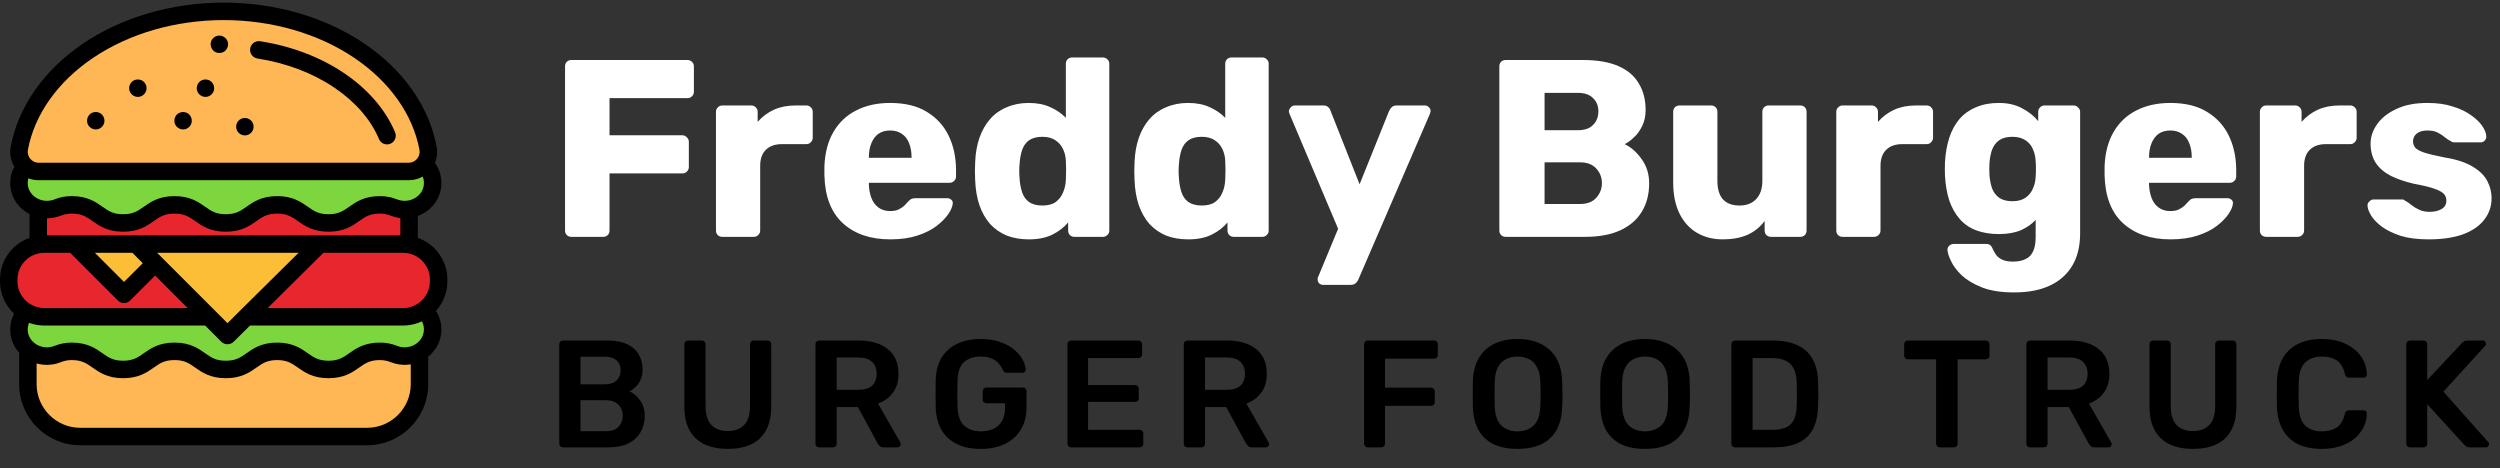 <svg width="475" height="89" viewBox="0 0 475 89" fill="none" xmlns="http://www.w3.org/2000/svg">
<rect x="0" y="0" width="475" height="89" fill="#333333" stroke="none"/>
<g clip-path="url(#clip0_281_57)">
<path d="M108.56 45C108.208 45 107.92 44.888 107.696 44.664C107.472 44.44 107.36 44.152 107.36 43.8V12.6C107.36 12.248 107.472 11.96 107.696 11.736C107.92 11.512 108.208 11.4 108.56 11.4H130.592C130.944 11.4 131.232 11.512 131.456 11.736C131.712 11.96 131.84 12.248 131.84 12.6V17.448C131.84 17.8 131.712 18.088 131.456 18.312C131.232 18.536 130.944 18.648 130.592 18.648H115.808V25.704H129.632C129.984 25.704 130.272 25.832 130.496 26.088C130.752 26.312 130.88 26.6 130.88 26.952V31.752C130.88 32.072 130.752 32.36 130.496 32.616C130.272 32.84 129.984 32.952 129.632 32.952H115.808V43.8C115.808 44.152 115.696 44.44 115.472 44.664C115.248 44.888 114.96 45 114.608 45H108.56ZM137.235 45C136.883 45 136.595 44.888 136.371 44.664C136.147 44.44 136.035 44.152 136.035 43.8V21.24C136.035 20.92 136.147 20.648 136.371 20.424C136.595 20.168 136.883 20.04 137.235 20.04H142.755C143.107 20.04 143.395 20.168 143.619 20.424C143.843 20.648 143.955 20.92 143.955 21.24V23.16C144.819 22.168 145.843 21.4 147.027 20.856C148.243 20.312 149.603 20.04 151.107 20.04H153.219C153.539 20.04 153.811 20.152 154.035 20.376C154.291 20.6 154.419 20.888 154.419 21.24V26.184C154.419 26.504 154.291 26.792 154.035 27.048C153.811 27.272 153.539 27.384 153.219 27.384H148.563C147.251 27.384 146.227 27.752 145.491 28.488C144.787 29.192 144.435 30.2 144.435 31.512V43.8C144.435 44.152 144.307 44.44 144.051 44.664C143.827 44.888 143.539 45 143.187 45H137.235ZM169.165 45.48C165.389 45.48 162.381 44.456 160.141 42.408C157.901 40.36 156.733 37.32 156.637 33.288C156.637 33.064 156.637 32.776 156.637 32.424C156.637 32.072 156.637 31.8 156.637 31.608C156.733 29.08 157.293 26.92 158.317 25.128C159.373 23.304 160.813 21.928 162.637 21C164.493 20.04 166.653 19.56 169.117 19.56C171.933 19.56 174.253 20.12 176.077 21.24C177.933 22.36 179.325 23.88 180.253 25.8C181.181 27.72 181.645 29.912 181.645 32.376V33.528C181.645 33.88 181.517 34.168 181.26 34.392C181.037 34.616 180.765 34.728 180.445 34.728H165.085C165.085 34.76 165.085 34.808 165.085 34.872C165.085 34.936 165.085 35 165.085 35.064C165.117 35.992 165.277 36.84 165.565 37.608C165.853 38.376 166.301 38.984 166.909 39.432C167.517 39.88 168.253 40.104 169.117 40.104C169.757 40.104 170.285 40.008 170.701 39.816C171.149 39.592 171.517 39.352 171.805 39.096C172.093 38.808 172.317 38.568 172.477 38.376C172.765 38.056 172.989 37.864 173.149 37.8C173.341 37.704 173.629 37.656 174.013 37.656H179.965C180.285 37.656 180.541 37.752 180.733 37.944C180.957 38.104 181.053 38.344 181.021 38.664C180.989 39.208 180.717 39.864 180.205 40.632C179.693 41.4 178.941 42.168 177.949 42.936C176.989 43.672 175.773 44.28 174.301 44.76C172.829 45.24 171.117 45.48 169.165 45.48ZM165.085 29.976H173.197V29.88C173.197 28.856 173.037 27.96 172.717 27.192C172.429 26.424 171.965 25.832 171.325 25.416C170.717 25 169.981 24.792 169.117 24.792C168.253 24.792 167.517 25 166.909 25.416C166.333 25.832 165.885 26.424 165.565 27.192C165.245 27.96 165.085 28.856 165.085 29.88V29.976ZM195.457 45.48C193.921 45.48 192.529 45.24 191.281 44.76C190.065 44.248 189.009 43.512 188.113 42.552C187.249 41.56 186.577 40.376 186.097 39C185.617 37.592 185.345 35.992 185.281 34.2C185.249 33.56 185.233 33 185.233 32.52C185.233 32.008 185.249 31.448 185.281 30.84C185.345 29.112 185.617 27.56 186.097 26.184C186.577 24.808 187.249 23.624 188.113 22.632C188.977 21.64 190.033 20.888 191.281 20.376C192.529 19.832 193.921 19.56 195.457 19.56C197.057 19.56 198.433 19.832 199.585 20.376C200.737 20.888 201.713 21.56 202.513 22.392V12.12C202.513 11.768 202.625 11.48 202.849 11.256C203.073 11.032 203.361 10.92 203.713 10.92H209.569C209.889 10.92 210.161 11.032 210.385 11.256C210.641 11.48 210.769 11.768 210.769 12.12V43.8C210.769 44.152 210.641 44.44 210.385 44.664C210.161 44.888 209.889 45 209.569 45H204.145C203.793 45 203.505 44.888 203.281 44.664C203.057 44.44 202.945 44.152 202.945 43.8V42.264C202.177 43.192 201.185 43.96 199.969 44.568C198.753 45.176 197.249 45.48 195.457 45.48ZM198.049 39.048C199.137 39.048 199.985 38.824 200.593 38.376C201.233 37.896 201.697 37.288 201.985 36.552C202.305 35.816 202.481 35.016 202.513 34.152C202.545 33.512 202.561 32.904 202.561 32.328C202.561 31.752 202.545 31.16 202.513 30.552C202.481 29.752 202.305 29.016 201.985 28.344C201.665 27.64 201.185 27.08 200.545 26.664C199.905 26.216 199.073 25.992 198.049 25.992C196.993 25.992 196.145 26.216 195.505 26.664C194.897 27.112 194.465 27.72 194.209 28.488C193.953 29.256 193.793 30.104 193.729 31.032C193.633 32.024 193.633 33.016 193.729 34.008C193.793 34.936 193.953 35.784 194.209 36.552C194.465 37.32 194.897 37.928 195.505 38.376C196.145 38.824 196.993 39.048 198.049 39.048ZM225.738 45.48C224.202 45.48 222.81 45.24 221.562 44.76C220.346 44.248 219.29 43.512 218.394 42.552C217.53 41.56 216.858 40.376 216.378 39C215.898 37.592 215.626 35.992 215.562 34.2C215.53 33.56 215.514 33 215.514 32.52C215.514 32.008 215.53 31.448 215.562 30.84C215.626 29.112 215.898 27.56 216.378 26.184C216.858 24.808 217.53 23.624 218.394 22.632C219.258 21.64 220.314 20.888 221.562 20.376C222.81 19.832 224.202 19.56 225.738 19.56C227.338 19.56 228.714 19.832 229.866 20.376C231.018 20.888 231.994 21.56 232.794 22.392V12.12C232.794 11.768 232.906 11.48 233.13 11.256C233.354 11.032 233.642 10.92 233.994 10.92H239.85C240.17 10.92 240.442 11.032 240.666 11.256C240.922 11.48 241.05 11.768 241.05 12.12V43.8C241.05 44.152 240.922 44.44 240.666 44.664C240.442 44.888 240.17 45 239.85 45H234.426C234.074 45 233.786 44.888 233.562 44.664C233.338 44.44 233.226 44.152 233.226 43.8V42.264C232.458 43.192 231.466 43.96 230.25 44.568C229.034 45.176 227.53 45.48 225.738 45.48ZM228.33 39.048C229.418 39.048 230.266 38.824 230.874 38.376C231.514 37.896 231.978 37.288 232.266 36.552C232.586 35.816 232.762 35.016 232.794 34.152C232.826 33.512 232.842 32.904 232.842 32.328C232.842 31.752 232.826 31.16 232.794 30.552C232.762 29.752 232.586 29.016 232.266 28.344C231.946 27.64 231.466 27.08 230.826 26.664C230.186 26.216 229.354 25.992 228.33 25.992C227.274 25.992 226.426 26.216 225.786 26.664C225.178 27.112 224.746 27.72 224.49 28.488C224.234 29.256 224.074 30.104 224.01 31.032C223.914 32.024 223.914 33.016 224.01 34.008C224.074 34.936 224.234 35.784 224.49 36.552C224.746 37.32 225.178 37.928 225.786 38.376C226.426 38.824 227.274 39.048 228.33 39.048ZM251.363 54.12C251.075 54.12 250.835 54.024 250.643 53.832C250.451 53.64 250.355 53.4 250.355 53.112C250.355 53.048 250.355 52.952 250.355 52.824C250.387 52.728 250.435 52.616 250.499 52.488L254.243 43.464L245.027 21.672C244.931 21.448 244.883 21.256 244.883 21.096C244.947 20.808 245.075 20.568 245.267 20.376C245.459 20.152 245.699 20.04 245.987 20.04H251.459C251.875 20.04 252.179 20.152 252.371 20.376C252.595 20.568 252.739 20.792 252.803 21.048L258.323 35.016L263.939 21.048C264.067 20.792 264.227 20.568 264.419 20.376C264.643 20.152 264.963 20.04 265.379 20.04H270.755C271.043 20.04 271.283 20.152 271.475 20.376C271.699 20.568 271.811 20.792 271.811 21.048C271.811 21.208 271.763 21.416 271.667 21.672L258.083 53.112C257.987 53.368 257.827 53.592 257.603 53.784C257.379 54.008 257.059 54.12 256.643 54.12H251.363ZM286.076 45C285.724 45 285.436 44.888 285.212 44.664C284.988 44.44 284.876 44.152 284.876 43.8V12.6C284.876 12.248 284.988 11.96 285.212 11.736C285.436 11.512 285.724 11.4 286.076 11.4H300.716C303.468 11.4 305.724 11.784 307.484 12.552C309.244 13.32 310.54 14.424 311.372 15.864C312.236 17.272 312.668 18.952 312.668 20.904C312.668 22.056 312.444 23.08 311.996 23.976C311.58 24.84 311.052 25.56 310.412 26.136C309.804 26.712 309.228 27.128 308.684 27.384C309.9 27.96 310.972 28.904 311.9 30.216C312.86 31.528 313.34 33.064 313.34 34.824C313.34 36.936 312.86 38.76 311.9 40.296C310.972 41.8 309.596 42.968 307.772 43.8C305.98 44.6 303.772 45 301.148 45H286.076ZM293.468 38.76H300.188C301.564 38.76 302.604 38.36 303.308 37.56C304.012 36.76 304.364 35.848 304.364 34.824C304.364 33.704 303.996 32.76 303.26 31.992C302.556 31.224 301.532 30.84 300.188 30.84H293.468V38.76ZM293.468 24.744H299.756C301.068 24.744 302.044 24.408 302.684 23.736C303.356 23.064 303.692 22.2 303.692 21.144C303.692 20.12 303.356 19.288 302.684 18.648C302.044 17.976 301.068 17.64 299.756 17.64H293.468V24.744ZM327.312 45.48C325.489 45.48 323.857 45.064 322.417 44.232C321.009 43.4 319.905 42.184 319.105 40.584C318.305 38.952 317.905 36.968 317.905 34.632V21.24C317.905 20.888 318.017 20.6 318.241 20.376C318.465 20.152 318.753 20.04 319.105 20.04H325.105C325.457 20.04 325.745 20.152 325.969 20.376C326.193 20.6 326.305 20.888 326.305 21.24V34.344C326.305 37.48 327.713 39.048 330.529 39.048C331.841 39.048 332.881 38.648 333.649 37.848C334.449 37.016 334.849 35.848 334.849 34.344V21.24C334.849 20.888 334.961 20.6 335.185 20.376C335.409 20.152 335.697 20.04 336.049 20.04H342.049C342.401 20.04 342.689 20.152 342.913 20.376C343.137 20.6 343.249 20.888 343.249 21.24V43.8C343.249 44.152 343.137 44.44 342.913 44.664C342.689 44.888 342.401 45 342.049 45H336.481C336.161 45 335.873 44.888 335.617 44.664C335.393 44.44 335.281 44.152 335.281 43.8V41.976C334.449 43.128 333.361 44.008 332.017 44.616C330.705 45.192 329.137 45.48 327.312 45.48ZM350.095 45C349.743 45 349.455 44.888 349.23 44.664C349.007 44.44 348.895 44.152 348.895 43.8V21.24C348.895 20.92 349.007 20.648 349.23 20.424C349.455 20.168 349.743 20.04 350.095 20.04H355.615C355.967 20.04 356.255 20.168 356.479 20.424C356.703 20.648 356.815 20.92 356.815 21.24V23.16C357.679 22.168 358.703 21.4 359.887 20.856C361.103 20.312 362.463 20.04 363.967 20.04H366.079C366.399 20.04 366.671 20.152 366.895 20.376C367.151 20.6 367.279 20.888 367.279 21.24V26.184C367.279 26.504 367.151 26.792 366.895 27.048C366.671 27.272 366.399 27.384 366.079 27.384H361.423C360.111 27.384 359.087 27.752 358.351 28.488C357.647 29.192 357.295 30.2 357.295 31.512V43.8C357.295 44.152 357.167 44.44 356.911 44.664C356.687 44.888 356.399 45 356.047 45H350.095ZM382.697 55.56C380.233 55.56 378.185 55.24 376.553 54.6C374.953 53.96 373.673 53.192 372.713 52.296C371.785 51.4 371.113 50.504 370.697 49.608C370.281 48.744 370.057 48.056 370.025 47.544C369.993 47.192 370.105 46.904 370.361 46.68C370.617 46.456 370.921 46.344 371.273 46.344H377.369C377.657 46.344 377.897 46.408 378.089 46.536C378.313 46.696 378.489 46.952 378.617 47.304C378.777 47.656 378.985 48.024 379.241 48.408C379.529 48.792 379.913 49.096 380.393 49.32C380.905 49.576 381.593 49.704 382.457 49.704C383.417 49.704 384.217 49.544 384.857 49.224C385.497 48.936 385.977 48.44 386.297 47.736C386.617 47.064 386.777 46.152 386.777 45V41.784C386.041 42.584 385.097 43.24 383.945 43.752C382.793 44.232 381.401 44.472 379.769 44.472C378.137 44.472 376.697 44.232 375.449 43.752C374.201 43.272 373.161 42.552 372.329 41.592C371.497 40.632 370.841 39.464 370.361 38.088C369.913 36.712 369.641 35.128 369.545 33.336C369.513 32.504 369.513 31.672 369.545 30.84C369.641 29.112 369.913 27.56 370.361 26.184C370.809 24.808 371.449 23.624 372.281 22.632C373.145 21.64 374.201 20.888 375.449 20.376C376.697 19.832 378.137 19.56 379.769 19.56C381.497 19.56 382.969 19.896 384.185 20.568C385.433 21.208 386.457 22.024 387.257 23.016V21.24C387.257 20.92 387.369 20.648 387.593 20.424C387.817 20.168 388.105 20.04 388.457 20.04H393.977C394.329 20.04 394.617 20.168 394.841 20.424C395.097 20.648 395.225 20.92 395.225 21.24V44.328C395.225 46.76 394.729 48.808 393.737 50.472C392.745 52.136 391.321 53.4 389.465 54.264C387.609 55.128 385.353 55.56 382.697 55.56ZM382.361 38.232C383.385 38.232 384.217 38.008 384.857 37.56C385.497 37.112 385.961 36.536 386.249 35.832C386.569 35.128 386.745 34.376 386.777 33.576C386.809 33.224 386.825 32.728 386.825 32.088C386.825 31.448 386.809 30.968 386.777 30.648C386.745 29.816 386.569 29.048 386.249 28.344C385.961 27.64 385.497 27.08 384.857 26.664C384.217 26.216 383.385 25.992 382.361 25.992C381.305 25.992 380.457 26.216 379.817 26.664C379.209 27.112 378.761 27.72 378.473 28.488C378.217 29.256 378.057 30.104 377.993 31.032C377.961 31.736 377.961 32.456 377.993 33.192C378.057 34.12 378.217 34.968 378.473 35.736C378.761 36.504 379.209 37.112 379.817 37.56C380.457 38.008 381.305 38.232 382.361 38.232ZM412.399 45.48C408.623 45.48 405.615 44.456 403.375 42.408C401.135 40.36 399.967 37.32 399.871 33.288C399.871 33.064 399.871 32.776 399.871 32.424C399.871 32.072 399.871 31.8 399.871 31.608C399.967 29.08 400.527 26.92 401.551 25.128C402.607 23.304 404.047 21.928 405.871 21C407.727 20.04 409.887 19.56 412.351 19.56C415.167 19.56 417.487 20.12 419.311 21.24C421.167 22.36 422.559 23.88 423.487 25.8C424.415 27.72 424.879 29.912 424.879 32.376V33.528C424.879 33.88 424.751 34.168 424.495 34.392C424.271 34.616 423.999 34.728 423.679 34.728H408.319C408.319 34.76 408.319 34.808 408.319 34.872C408.319 34.936 408.319 35 408.319 35.064C408.351 35.992 408.511 36.84 408.799 37.608C409.087 38.376 409.535 38.984 410.143 39.432C410.751 39.88 411.487 40.104 412.351 40.104C412.991 40.104 413.519 40.008 413.935 39.816C414.383 39.592 414.751 39.352 415.039 39.096C415.327 38.808 415.551 38.568 415.711 38.376C415.999 38.056 416.223 37.864 416.383 37.8C416.575 37.704 416.863 37.656 417.247 37.656H423.199C423.519 37.656 423.775 37.752 423.967 37.944C424.191 38.104 424.287 38.344 424.255 38.664C424.223 39.208 423.951 39.864 423.439 40.632C422.927 41.4 422.175 42.168 421.183 42.936C420.223 43.672 419.007 44.28 417.535 44.76C416.063 45.24 414.351 45.48 412.399 45.48ZM408.319 29.976H416.431V29.88C416.431 28.856 416.271 27.96 415.951 27.192C415.663 26.424 415.199 25.832 414.559 25.416C413.951 25 413.215 24.792 412.351 24.792C411.487 24.792 410.751 25 410.143 25.416C409.567 25.832 409.119 26.424 408.799 27.192C408.479 27.96 408.319 28.856 408.319 29.88V29.976ZM430.579 45C430.227 45 429.939 44.888 429.715 44.664C429.491 44.44 429.379 44.152 429.379 43.8V21.24C429.379 20.92 429.491 20.648 429.715 20.424C429.939 20.168 430.227 20.04 430.579 20.04H436.099C436.451 20.04 436.739 20.168 436.963 20.424C437.187 20.648 437.299 20.92 437.299 21.24V23.16C438.163 22.168 439.187 21.4 440.371 20.856C441.587 20.312 442.947 20.04 444.451 20.04H446.563C446.883 20.04 447.155 20.152 447.379 20.376C447.635 20.6 447.763 20.888 447.763 21.24V26.184C447.763 26.504 447.635 26.792 447.379 27.048C447.155 27.272 446.883 27.384 446.563 27.384H441.907C440.595 27.384 439.571 27.752 438.835 28.488C438.131 29.192 437.779 30.2 437.779 31.512V43.8C437.779 44.152 437.651 44.44 437.395 44.664C437.171 44.888 436.883 45 436.531 45H430.579ZM461.448 45.48C459.368 45.48 457.592 45.256 456.12 44.808C454.68 44.328 453.496 43.752 452.568 43.08C451.672 42.408 451 41.72 450.552 41.016C450.104 40.28 449.864 39.656 449.832 39.144C449.8 38.792 449.912 38.504 450.168 38.28C450.424 38.024 450.696 37.896 450.984 37.896H456.456C456.552 37.896 456.632 37.912 456.696 37.944C456.76 37.976 456.856 38.04 456.984 38.136C457.4 38.36 457.816 38.648 458.232 39C458.648 39.32 459.128 39.608 459.672 39.864C460.216 40.12 460.872 40.248 461.64 40.248C462.536 40.248 463.288 40.072 463.896 39.72C464.504 39.368 464.808 38.84 464.808 38.136C464.808 37.624 464.664 37.208 464.376 36.888C464.088 36.536 463.496 36.2 462.6 35.88C461.736 35.56 460.424 35.24 458.664 34.92C457 34.536 455.544 34.04 454.296 33.432C453.048 32.792 452.088 31.976 451.416 30.984C450.744 29.96 450.408 28.728 450.408 27.288C450.408 26.008 450.824 24.776 451.656 23.592C452.488 22.408 453.704 21.448 455.304 20.712C456.904 19.944 458.872 19.56 461.208 19.56C463.064 19.56 464.664 19.784 466.008 20.232C467.384 20.648 468.536 21.192 469.464 21.864C470.424 22.536 471.144 23.224 471.624 23.928C472.104 24.632 472.36 25.272 472.392 25.848C472.424 26.168 472.328 26.456 472.104 26.712C471.88 26.936 471.624 27.048 471.336 27.048H466.344C466.216 27.048 466.088 27.032 465.96 27C465.832 26.936 465.72 26.872 465.624 26.808C465.24 26.616 464.856 26.36 464.472 26.04C464.088 25.72 463.64 25.432 463.128 25.176C462.616 24.92 461.976 24.792 461.208 24.792C460.344 24.792 459.672 24.984 459.192 25.368C458.712 25.752 458.472 26.248 458.472 26.856C458.472 27.272 458.6 27.656 458.856 28.008C459.144 28.36 459.704 28.68 460.536 28.968C461.4 29.256 462.728 29.576 464.52 29.928C466.728 30.28 468.488 30.856 469.8 31.656C471.112 32.424 472.04 33.336 472.584 34.392C473.128 35.416 473.4 36.504 473.4 37.656C473.4 39.192 472.936 40.552 472.008 41.736C471.112 42.92 469.768 43.848 467.976 44.52C466.184 45.16 464.008 45.48 461.448 45.48Z" fill="white"/>
<path d="M106.958 85C106.765 85 106.6 84.932 106.465 84.797C106.33 84.662 106.262 84.497 106.262 84.304V65.425C106.262 65.212 106.33 65.038 106.465 64.903C106.6 64.768 106.765 64.7 106.958 64.7H115.368C116.934 64.7 118.21 64.942 119.196 65.425C120.182 65.889 120.907 66.537 121.371 67.368C121.854 68.199 122.096 69.166 122.096 70.268C122.096 71.003 121.961 71.65 121.69 72.211C121.439 72.752 121.12 73.197 120.733 73.545C120.366 73.893 119.998 74.164 119.631 74.357C120.385 74.705 121.052 75.285 121.632 76.097C122.212 76.909 122.502 77.876 122.502 78.997C122.502 80.157 122.241 81.191 121.719 82.1C121.197 83.009 120.424 83.724 119.399 84.246C118.374 84.749 117.108 85 115.6 85H106.958ZM110.293 81.926H115.136C116.18 81.926 116.973 81.646 117.514 81.085C118.055 80.505 118.326 79.809 118.326 78.997C118.326 78.146 118.046 77.441 117.485 76.88C116.944 76.319 116.161 76.039 115.136 76.039H110.293V81.926ZM110.293 73.023H114.846C115.871 73.023 116.634 72.781 117.137 72.298C117.659 71.795 117.92 71.148 117.92 70.355C117.92 69.543 117.659 68.915 117.137 68.47C116.634 68.006 115.871 67.774 114.846 67.774H110.293V73.023ZM138.294 85.29C136.612 85.29 135.152 85.01 133.915 84.449C132.678 83.869 131.721 82.989 131.044 81.81C130.367 80.611 130.029 79.084 130.029 77.228V65.425C130.029 65.212 130.097 65.038 130.232 64.903C130.367 64.768 130.532 64.7 130.725 64.7H133.364C133.577 64.7 133.741 64.768 133.857 64.903C133.992 65.038 134.06 65.212 134.06 65.425V77.228C134.06 78.813 134.437 79.993 135.191 80.766C135.945 81.52 136.979 81.897 138.294 81.897C139.609 81.897 140.633 81.52 141.368 80.766C142.122 79.993 142.499 78.813 142.499 77.228V65.425C142.499 65.212 142.567 65.038 142.702 64.903C142.837 64.768 143.011 64.7 143.224 64.7H145.834C146.047 64.7 146.211 64.768 146.327 64.903C146.462 65.038 146.53 65.212 146.53 65.425V77.228C146.53 79.084 146.192 80.611 145.515 81.81C144.858 82.989 143.91 83.869 142.673 84.449C141.455 85.01 139.995 85.29 138.294 85.29ZM155.633 85C155.439 85 155.275 84.932 155.14 84.797C155.004 84.662 154.937 84.497 154.937 84.304V65.425C154.937 65.212 155.004 65.038 155.14 64.903C155.275 64.768 155.439 64.7 155.633 64.7H163.144C165.483 64.7 167.329 65.241 168.683 66.324C170.036 67.407 170.713 68.982 170.713 71.051C170.713 72.482 170.355 73.671 169.64 74.618C168.944 75.565 168.006 76.252 166.827 76.677L171.061 84.072C171.119 84.188 171.148 84.294 171.148 84.391C171.148 84.565 171.08 84.71 170.945 84.826C170.829 84.942 170.693 85 170.539 85H167.9C167.571 85 167.32 84.913 167.146 84.739C166.972 84.565 166.836 84.391 166.74 84.217L162.999 77.344H158.968V84.304C158.968 84.497 158.9 84.662 158.765 84.797C158.649 84.932 158.484 85 158.272 85H155.633ZM158.968 74.067H163.057C164.236 74.067 165.116 73.806 165.696 73.284C166.276 72.743 166.566 71.989 166.566 71.022C166.566 70.055 166.276 69.301 165.696 68.76C165.135 68.199 164.255 67.919 163.057 67.919H158.968V74.067ZM186.341 85.29C184.562 85.29 183.044 84.981 181.788 84.362C180.55 83.743 179.584 82.854 178.888 81.694C178.211 80.515 177.844 79.113 177.786 77.489C177.766 76.658 177.757 75.768 177.757 74.821C177.757 73.854 177.766 72.946 177.786 72.095C177.844 70.49 178.211 69.118 178.888 67.977C179.584 66.836 180.56 65.957 181.817 65.338C183.093 64.719 184.601 64.41 186.341 64.41C187.752 64.41 188.989 64.603 190.053 64.99C191.116 65.357 191.996 65.841 192.692 66.44C193.407 67.02 193.939 67.648 194.287 68.325C194.654 69.002 194.847 69.63 194.867 70.21C194.886 70.384 194.838 70.529 194.722 70.645C194.606 70.761 194.451 70.819 194.258 70.819H191.271C191.077 70.819 190.932 70.78 190.836 70.703C190.739 70.626 190.652 70.51 190.575 70.355C190.42 69.949 190.178 69.553 189.85 69.166C189.521 68.76 189.076 68.422 188.516 68.151C187.955 67.88 187.23 67.745 186.341 67.745C185.026 67.745 183.972 68.093 183.18 68.789C182.406 69.485 181.991 70.635 181.933 72.24C181.875 73.922 181.875 75.623 181.933 77.344C181.991 78.987 182.416 80.167 183.209 80.882C184.021 81.597 185.084 81.955 186.399 81.955C187.269 81.955 188.042 81.8 188.719 81.491C189.415 81.182 189.956 80.698 190.343 80.041C190.749 79.384 190.952 78.543 190.952 77.518V76.619H187.414C187.22 76.619 187.056 76.551 186.921 76.416C186.785 76.281 186.718 76.107 186.718 75.894V74.357C186.718 74.144 186.785 73.97 186.921 73.835C187.056 73.7 187.22 73.632 187.414 73.632H194.345C194.557 73.632 194.722 73.7 194.838 73.835C194.973 73.97 195.041 74.144 195.041 74.357V77.402C195.041 79.026 194.683 80.428 193.968 81.607C193.272 82.786 192.266 83.695 190.952 84.333C189.656 84.971 188.119 85.29 186.341 85.29ZM203.514 85C203.321 85 203.157 84.932 203.021 84.797C202.886 84.662 202.818 84.497 202.818 84.304V65.425C202.818 65.212 202.886 65.038 203.021 64.903C203.157 64.768 203.321 64.7 203.514 64.7H216.274C216.487 64.7 216.661 64.768 216.796 64.903C216.932 65.038 216.999 65.212 216.999 65.425V67.339C216.999 67.532 216.932 67.697 216.796 67.832C216.661 67.967 216.487 68.035 216.274 68.035H206.733V73.168H215.636C215.849 73.168 216.023 73.236 216.158 73.371C216.294 73.487 216.361 73.651 216.361 73.864V75.662C216.361 75.875 216.294 76.049 216.158 76.184C216.023 76.3 215.849 76.358 215.636 76.358H206.733V81.665H216.506C216.719 81.665 216.893 81.733 217.028 81.868C217.164 82.003 217.231 82.177 217.231 82.39V84.304C217.231 84.497 217.164 84.662 217.028 84.797C216.893 84.932 216.719 85 216.506 85H203.514ZM225.614 85C225.421 85 225.257 84.932 225.121 84.797C224.986 84.662 224.918 84.497 224.918 84.304V65.425C224.918 65.212 224.986 65.038 225.121 64.903C225.257 64.768 225.421 64.7 225.614 64.7H233.125C235.465 64.7 237.311 65.241 238.664 66.324C240.018 67.407 240.694 68.982 240.694 71.051C240.694 72.482 240.337 73.671 239.621 74.618C238.925 75.565 237.988 76.252 236.808 76.677L241.042 84.072C241.1 84.188 241.129 84.294 241.129 84.391C241.129 84.565 241.062 84.71 240.926 84.826C240.81 84.942 240.675 85 240.52 85H237.881C237.553 85 237.301 84.913 237.127 84.739C236.953 84.565 236.818 84.391 236.721 84.217L232.98 77.344H228.949V84.304C228.949 84.497 228.882 84.662 228.746 84.797C228.63 84.932 228.466 85 228.253 85H225.614ZM228.949 74.067H233.038C234.218 74.067 235.097 73.806 235.677 73.284C236.257 72.743 236.547 71.989 236.547 71.022C236.547 70.055 236.257 69.301 235.677 68.76C235.117 68.199 234.237 67.919 233.038 67.919H228.949V74.067ZM259.874 85C259.681 85 259.516 84.932 259.381 84.797C259.246 84.662 259.178 84.497 259.178 84.304V65.425C259.178 65.212 259.246 65.038 259.381 64.903C259.516 64.768 259.681 64.7 259.874 64.7H272.46C272.673 64.7 272.847 64.768 272.982 64.903C273.117 65.038 273.185 65.212 273.185 65.425V67.455C273.185 67.668 273.117 67.842 272.982 67.977C272.847 68.093 272.673 68.151 272.46 68.151H263.151V73.661H271.88C272.093 73.661 272.267 73.729 272.402 73.864C272.537 73.999 272.605 74.173 272.605 74.386V76.416C272.605 76.609 272.537 76.774 272.402 76.909C272.267 77.044 272.093 77.112 271.88 77.112H263.151V84.304C263.151 84.497 263.083 84.662 262.948 84.797C262.813 84.932 262.639 85 262.426 85H259.874ZM288.314 85.29C286.594 85.29 285.115 85.01 283.877 84.449C282.64 83.869 281.673 82.989 280.977 81.81C280.281 80.611 279.904 79.123 279.846 77.344C279.827 76.513 279.817 75.691 279.817 74.879C279.817 74.067 279.827 73.236 279.846 72.385C279.904 70.626 280.291 69.156 281.006 67.977C281.722 66.798 282.698 65.908 283.935 65.309C285.192 64.71 286.652 64.41 288.314 64.41C289.977 64.41 291.437 64.71 292.693 65.309C293.95 65.908 294.936 66.798 295.651 67.977C296.367 69.156 296.753 70.626 296.811 72.385C296.85 73.236 296.869 74.067 296.869 74.879C296.869 75.691 296.85 76.513 296.811 77.344C296.753 79.123 296.376 80.611 295.68 81.81C294.984 82.989 294.008 83.869 292.751 84.449C291.514 85.01 290.035 85.29 288.314 85.29ZM288.314 81.955C289.571 81.955 290.596 81.588 291.388 80.853C292.181 80.099 292.606 78.881 292.664 77.199C292.703 76.348 292.722 75.565 292.722 74.85C292.722 74.115 292.703 73.332 292.664 72.501C292.626 71.38 292.413 70.471 292.026 69.775C291.659 69.06 291.156 68.547 290.518 68.238C289.88 67.909 289.146 67.745 288.314 67.745C287.502 67.745 286.777 67.909 286.139 68.238C285.501 68.547 284.989 69.06 284.602 69.775C284.235 70.471 284.032 71.38 283.993 72.501C283.974 73.332 283.964 74.115 283.964 74.85C283.964 75.565 283.974 76.348 283.993 77.199C284.051 78.881 284.477 80.099 285.269 80.853C286.062 81.588 287.077 81.955 288.314 81.955ZM312.539 85.29C310.818 85.29 309.339 85.01 308.102 84.449C306.864 83.869 305.898 82.989 305.202 81.81C304.506 80.611 304.129 79.123 304.071 77.344C304.051 76.513 304.042 75.691 304.042 74.879C304.042 74.067 304.051 73.236 304.071 72.385C304.129 70.626 304.515 69.156 305.231 67.977C305.946 66.798 306.922 65.908 308.16 65.309C309.416 64.71 310.876 64.41 312.539 64.41C314.201 64.41 315.661 64.71 316.918 65.309C318.174 65.908 319.16 66.798 319.876 67.977C320.591 69.156 320.978 70.626 321.036 72.385C321.074 73.236 321.094 74.067 321.094 74.879C321.094 75.691 321.074 76.513 321.036 77.344C320.978 79.123 320.601 80.611 319.905 81.81C319.209 82.989 318.232 83.869 316.976 84.449C315.738 85.01 314.259 85.29 312.539 85.29ZM312.539 81.955C313.795 81.955 314.82 81.588 315.613 80.853C316.405 80.099 316.831 78.881 316.889 77.199C316.927 76.348 316.947 75.565 316.947 74.85C316.947 74.115 316.927 73.332 316.889 72.501C316.85 71.38 316.637 70.471 316.251 69.775C315.883 69.06 315.381 68.547 314.743 68.238C314.105 67.909 313.37 67.745 312.539 67.745C311.727 67.745 311.002 67.909 310.364 68.238C309.726 68.547 309.213 69.06 308.827 69.775C308.459 70.471 308.256 71.38 308.218 72.501C308.198 73.332 308.189 74.115 308.189 74.85C308.189 75.565 308.198 76.348 308.218 77.199C308.276 78.881 308.701 80.099 309.494 80.853C310.286 81.588 311.301 81.955 312.539 81.955ZM329.658 85C329.464 85 329.3 84.932 329.165 84.797C329.029 84.662 328.962 84.497 328.962 84.304V65.425C328.962 65.212 329.029 65.038 329.165 64.903C329.3 64.768 329.464 64.7 329.658 64.7H336.734C338.686 64.7 340.291 65 341.548 65.599C342.824 66.198 343.781 67.088 344.419 68.267C345.076 69.446 345.414 70.887 345.434 72.588C345.472 73.439 345.492 74.193 345.492 74.85C345.492 75.507 345.472 76.252 345.434 77.083C345.395 78.881 345.066 80.37 344.448 81.549C343.829 82.709 342.891 83.579 341.635 84.159C340.397 84.72 338.812 85 336.879 85H329.658ZM332.993 81.665H336.734C337.816 81.665 338.696 81.51 339.373 81.201C340.049 80.892 340.542 80.399 340.852 79.722C341.18 79.026 341.354 78.117 341.374 76.996C341.393 76.416 341.403 75.913 341.403 75.488C341.422 75.043 341.422 74.608 341.403 74.183C341.403 73.738 341.393 73.236 341.374 72.675C341.335 71.09 340.939 69.92 340.185 69.166C339.431 68.412 338.232 68.035 336.589 68.035H332.993V81.665ZM368.553 85C368.36 85 368.196 84.932 368.06 84.797C367.925 84.662 367.857 84.497 367.857 84.304V68.267H362.492C362.299 68.267 362.135 68.199 361.999 68.064C361.864 67.929 361.796 67.764 361.796 67.571V65.425C361.796 65.212 361.864 65.038 361.999 64.903C362.135 64.768 362.299 64.7 362.492 64.7H377.282C377.495 64.7 377.669 64.768 377.804 64.903C377.94 65.038 378.007 65.212 378.007 65.425V67.571C378.007 67.764 377.94 67.929 377.804 68.064C377.669 68.199 377.495 68.267 377.282 68.267H371.946V84.304C371.946 84.497 371.879 84.662 371.743 84.797C371.608 84.932 371.434 85 371.221 85H368.553ZM385.706 85C385.512 85 385.348 84.932 385.213 84.797C385.077 84.662 385.01 84.497 385.01 84.304V65.425C385.01 65.212 385.077 65.038 385.213 64.903C385.348 64.768 385.512 64.7 385.706 64.7H393.217C395.556 64.7 397.402 65.241 398.756 66.324C400.109 67.407 400.786 68.982 400.786 71.051C400.786 72.482 400.428 73.671 399.713 74.618C399.017 75.565 398.079 76.252 396.9 76.677L401.134 84.072C401.192 84.188 401.221 84.294 401.221 84.391C401.221 84.565 401.153 84.71 401.018 84.826C400.902 84.942 400.766 85 400.612 85H397.973C397.644 85 397.393 84.913 397.219 84.739C397.045 84.565 396.909 84.391 396.813 84.217L393.072 77.344H389.041V84.304C389.041 84.497 388.973 84.662 388.838 84.797C388.722 84.932 388.557 85 388.345 85H385.706ZM389.041 74.067H393.13C394.309 74.067 395.189 73.806 395.769 73.284C396.349 72.743 396.639 71.989 396.639 71.022C396.639 70.055 396.349 69.301 395.769 68.76C395.208 68.199 394.328 67.919 393.13 67.919H389.041V74.067ZM416.673 85.29C414.991 85.29 413.532 85.01 412.294 84.449C411.057 83.869 410.1 82.989 409.423 81.81C408.747 80.611 408.408 79.084 408.408 77.228V65.425C408.408 65.212 408.476 65.038 408.611 64.903C408.747 64.768 408.911 64.7 409.104 64.7H411.743C411.956 64.7 412.12 64.768 412.236 64.903C412.372 65.038 412.439 65.212 412.439 65.425V77.228C412.439 78.813 412.816 79.993 413.57 80.766C414.324 81.52 415.359 81.897 416.673 81.897C417.988 81.897 419.013 81.52 419.747 80.766C420.501 79.993 420.878 78.813 420.878 77.228V65.425C420.878 65.212 420.946 65.038 421.081 64.903C421.217 64.768 421.391 64.7 421.603 64.7H424.213C424.426 64.7 424.59 64.768 424.706 64.903C424.842 65.038 424.909 65.212 424.909 65.425V77.228C424.909 79.084 424.571 80.611 423.894 81.81C423.237 82.989 422.29 83.869 421.052 84.449C419.834 85.01 418.375 85.29 416.673 85.29ZM441.146 85.29C439.348 85.29 437.821 84.981 436.564 84.362C435.327 83.724 434.38 82.825 433.722 81.665C433.065 80.486 432.698 79.074 432.62 77.431C432.601 76.638 432.591 75.788 432.591 74.879C432.591 73.97 432.601 73.1 432.62 72.269C432.698 70.645 433.065 69.243 433.722 68.064C434.399 66.885 435.356 65.986 436.593 65.367C437.85 64.729 439.368 64.41 441.146 64.41C442.461 64.41 443.64 64.584 444.684 64.932C445.728 65.28 446.618 65.763 447.352 66.382C448.087 66.981 448.657 67.687 449.063 68.499C449.469 69.311 449.682 70.191 449.701 71.138C449.721 71.312 449.663 71.457 449.527 71.573C449.411 71.689 449.266 71.747 449.092 71.747H446.337C446.125 71.747 445.951 71.699 445.815 71.602C445.68 71.486 445.583 71.302 445.525 71.051C445.216 69.775 444.684 68.905 443.93 68.441C443.176 67.977 442.239 67.745 441.117 67.745C439.822 67.745 438.788 68.112 438.014 68.847C437.241 69.562 436.825 70.751 436.767 72.414C436.709 73.999 436.709 75.623 436.767 77.286C436.825 78.949 437.241 80.147 438.014 80.882C438.788 81.597 439.822 81.955 441.117 81.955C442.239 81.955 443.176 81.723 443.93 81.259C444.684 80.776 445.216 79.906 445.525 78.649C445.583 78.378 445.68 78.195 445.815 78.098C445.951 78.001 446.125 77.953 446.337 77.953H449.092C449.266 77.953 449.411 78.011 449.527 78.127C449.663 78.243 449.721 78.388 449.701 78.562C449.682 79.509 449.469 80.389 449.063 81.201C448.657 82.013 448.087 82.728 447.352 83.347C446.618 83.946 445.728 84.42 444.684 84.768C443.64 85.116 442.461 85.29 441.146 85.29ZM457.897 85C457.703 85 457.539 84.932 457.404 84.797C457.268 84.662 457.201 84.497 457.201 84.304V65.425C457.201 65.212 457.268 65.038 457.404 64.903C457.539 64.768 457.703 64.7 457.897 64.7H460.449C460.661 64.7 460.835 64.768 460.971 64.903C461.106 65.038 461.174 65.212 461.174 65.425V72.211L467.728 65.222C467.805 65.125 467.931 65.019 468.105 64.903C468.298 64.768 468.549 64.7 468.859 64.7H471.73C471.884 64.7 472.02 64.758 472.136 64.874C472.271 64.99 472.339 65.135 472.339 65.309C472.339 65.444 472.3 65.56 472.223 65.657L464.248 74.415L472.774 84.014C472.87 84.13 472.919 84.256 472.919 84.391C472.919 84.565 472.851 84.71 472.716 84.826C472.6 84.942 472.464 85 472.31 85H469.323C468.994 85 468.733 84.932 468.54 84.797C468.366 84.642 468.25 84.536 468.192 84.478L461.174 76.793V84.304C461.174 84.497 461.106 84.662 460.971 84.797C460.835 84.932 460.661 85 460.449 85H457.897Z" fill="black"/>
<path d="M74.774 67.239C74.055 66.946 73.217 66.754 72.169 66.754C67.292 66.754 67.292 70.198 62.414 70.198C57.537 70.198 57.537 66.754 52.66 66.754C47.783 66.754 47.783 70.198 42.905 70.198C38.028 70.198 38.028 66.754 33.151 66.754C28.273 66.754 28.273 70.198 23.396 70.198C18.518 70.198 18.518 66.754 13.64 66.754C12.592 66.754 11.753 66.946 11.034 67.24C8.967 68.084 6.764 67.592 5.298 66.304V72.992C5.298 78.486 9.751 82.94 15.245 82.94H69.754C75.249 82.94 79.702 78.487 79.702 72.992V66.888C78.298 67.719 76.489 67.939 74.774 67.239V67.239Z" fill="#FFB655"/>
<path d="M42.5 2.158C22.756 2.158 6.418 13.462 3.667 28.178C3.239 30.466 4.999 32.581 7.327 32.581H77.673C80.001 32.581 81.761 30.467 81.333 28.178C78.582 13.462 62.243 2.158 42.5 2.158V2.158Z" fill="#FFB655"/>
<path d="M80.606 31.149C79.931 32.013 78.878 32.581 77.673 32.581H7.327C6.335 32.581 5.447 32.196 4.787 31.579C4.054 32.432 3.602 33.529 3.602 34.767C3.602 38.414 7.517 40.843 11.034 39.406C11.753 39.112 12.592 38.92 13.64 38.92C18.518 38.92 18.518 42.364 23.396 42.364C28.273 42.364 28.273 38.92 33.151 38.92C38.028 38.92 38.028 42.364 42.905 42.364C47.783 42.364 47.783 38.92 52.66 38.92C57.537 38.92 57.537 42.364 62.414 42.364C67.291 42.364 67.291 38.92 72.169 38.92C73.217 38.92 74.055 39.112 74.774 39.405C78.291 40.842 82.206 38.414 82.206 34.766C82.206 33.31 81.58 32.048 80.606 31.149Z" fill="#7ED63E"/>
<path d="M60.762 46.377L46.794 60.19H76.602C80.323 60.19 83.34 57.174 83.34 53.452V53.115C83.34 49.394 80.323 46.377 76.602 46.377H8.398C4.677 46.377 1.66 49.394 1.66 53.115V53.452C1.66 57.173 4.677 60.19 8.398 60.19H39.663L26.6 47.126L25.85 46.377" fill="#E7272D"/>
<path d="M80.538 58.919C79.43 59.718 78.072 60.19 76.602 60.19H46.794L43.228 63.755L39.663 60.19H8.398C7.136 60.19 5.955 59.842 4.945 59.238C4.12 60.114 3.602 61.276 3.602 62.6C3.602 66.249 7.517 68.677 11.034 67.24C11.753 66.946 12.592 66.755 13.64 66.755C18.518 66.755 18.518 70.198 23.396 70.198C28.273 70.198 28.273 66.755 33.151 66.755C38.028 66.755 38.028 70.198 42.905 70.198C47.783 70.198 47.783 66.755 52.66 66.755C57.537 66.755 57.537 70.198 62.414 70.198C67.291 70.198 67.291 66.755 72.169 66.755C73.217 66.755 74.055 66.946 74.774 67.239C78.291 68.675 82.206 66.248 82.206 62.6C82.206 61.109 81.551 59.822 80.538 58.919V58.919Z" fill="#7ED63E"/>
<path d="M74.774 39.405C74.055 39.112 73.217 38.921 72.169 38.921C67.292 38.921 67.292 42.364 62.414 42.364C57.537 42.364 57.537 38.921 52.66 38.921C47.783 38.921 47.783 42.364 42.905 42.364C38.028 42.364 38.028 38.921 33.151 38.921C28.273 38.921 28.273 42.364 23.396 42.364C18.518 42.364 18.518 38.921 13.64 38.921C12.592 38.921 11.753 39.112 11.034 39.406C9.765 39.925 8.445 39.938 7.276 39.575V46.377H77.725V39.761C76.772 39.907 75.758 39.807 74.774 39.405V39.405Z" fill="#E7272D"/>
<path d="M26.6 47.126L25.85 46.377H14.024L23.564 55.916L29.477 50.003L26.6 47.126Z" fill="#FBBE36"/>
<path d="M25.851 46.377L43.228 63.755L60.762 46.377H25.851Z" fill="#FBBE36"/>
<path d="M48.92 11.116C54.372 11.96 59.429 13.878 63.544 16.662C67.524 19.355 70.45 22.729 72.007 26.419C72.274 27.054 72.889 27.435 73.537 27.435C73.752 27.435 73.971 27.393 74.182 27.304C75.027 26.948 75.422 25.974 75.066 25.129C73.26 20.845 69.919 16.966 65.405 13.912C60.886 10.855 55.362 8.753 49.428 7.834C48.523 7.694 47.674 8.315 47.534 9.222C47.393 10.127 48.014 10.975 48.92 11.116V11.116Z" fill="black"/>
<path d="M16.66 23.57C16.923 24.2 17.591 24.625 18.273 24.592C18.947 24.56 19.566 24.083 19.771 23.441C19.978 22.79 19.746 22.031 19.201 21.616C18.638 21.188 17.81 21.173 17.231 21.581C16.616 22.016 16.375 22.875 16.66 23.57Z" fill="black"/>
<path d="M24.659 17.388C24.924 18.025 25.604 18.454 26.295 18.41C26.961 18.367 27.566 17.892 27.771 17.257C27.979 16.611 27.745 15.859 27.21 15.443C26.644 15.004 25.801 14.986 25.22 15.406C24.616 15.844 24.371 16.697 24.659 17.388Z" fill="black"/>
<path d="M33.251 23.57C33.514 24.2 34.183 24.625 34.865 24.592C35.539 24.56 36.159 24.083 36.364 23.441C36.571 22.79 36.338 22.03 35.793 21.616C35.229 21.188 34.402 21.173 33.822 21.581C33.208 22.016 32.966 22.875 33.251 23.57Z" fill="black"/>
<path d="M85 53.115C85 49.459 82.651 46.344 79.385 45.193V41.038C79.91 40.844 80.416 40.589 80.891 40.27C82.781 38.999 83.866 36.994 83.866 34.767C83.866 33.374 83.435 32.055 82.635 30.946C83.04 29.987 83.162 28.922 82.965 27.873C81.543 20.27 76.662 13.31 69.219 8.275C61.806 3.26 52.317 0.498 42.5 0.498C32.683 0.498 23.194 3.26 15.781 8.275C8.338 13.31 3.457 20.27 2.035 27.873C1.789 29.189 2.042 30.529 2.728 31.654C2.211 32.602 1.942 33.658 1.942 34.767C1.942 36.994 3.027 39.001 4.918 40.27C5.143 40.422 5.377 40.558 5.615 40.682V45.193C2.349 46.344 0 49.459 0 53.115V53.452C0 55.873 1.032 58.057 2.677 59.592C2.197 60.515 1.942 61.542 1.942 62.6C1.942 64.262 2.547 65.8 3.638 67.002V72.992C3.638 79.392 8.845 84.6 15.246 84.6H69.754C76.155 84.6 81.362 79.392 81.362 72.992V67.754C82.959 66.481 83.866 64.634 83.866 62.6C83.866 61.324 83.507 60.117 82.835 59.072C84.18 57.583 85 55.612 85 53.452V53.115ZM81.68 53.115V53.452C81.68 55.166 80.825 56.683 79.52 57.603C78.67 58.203 77.642 58.53 76.602 58.53H50.858L61.445 48.037H76.601C79.401 48.037 81.68 50.315 81.68 53.115ZM25.162 48.037L25.426 48.301L27.129 50.003L23.564 53.569L18.032 48.037H25.162ZM40.837 59.016L30.652 48.831C30.652 48.831 30.651 48.83 30.651 48.829L29.858 48.037H56.722L45.626 59.01C45.626 59.01 45.625 59.011 45.624 59.012C45.623 59.013 45.621 59.015 45.62 59.016L43.228 61.408L40.837 59.016ZM5.298 28.483C6.556 21.759 10.94 15.559 17.642 11.024C24.511 6.377 33.339 3.818 42.5 3.818C51.661 3.818 60.489 6.377 67.358 11.024C74.061 15.559 78.444 21.759 79.702 28.483C79.935 29.73 78.939 30.921 77.673 30.921H7.327C6.06 30.921 5.065 29.73 5.298 28.483ZM5.385 33.88C6.002 34.119 6.667 34.241 7.327 34.241H77.673C78.589 34.241 79.51 34.004 80.309 33.555C80.466 33.938 80.546 34.352 80.546 34.766C80.546 35.869 79.997 36.87 79.04 37.513C78.061 38.171 76.815 38.328 75.695 37.974C75.142 37.799 74.62 37.573 74.049 37.451C73.432 37.319 72.8 37.261 72.169 37.261C69.204 37.261 67.612 38.384 66.334 39.286C65.212 40.078 64.326 40.704 62.415 40.704C60.503 40.704 59.617 40.078 58.495 39.287C57.217 38.383 55.626 37.261 52.66 37.261C49.694 37.261 48.104 38.384 46.825 39.287C45.704 40.078 44.818 40.704 42.906 40.704C40.994 40.704 40.108 40.078 38.986 39.286C37.708 38.383 36.117 37.261 33.151 37.261C30.186 37.261 28.594 38.384 27.316 39.286C26.194 40.078 25.308 40.704 23.396 40.704C21.484 40.704 20.598 40.078 19.476 39.286C18.198 38.383 16.607 37.261 13.64 37.261C12.467 37.261 11.41 37.46 10.406 37.869C9.222 38.353 7.835 38.23 6.769 37.514C5.812 36.871 5.263 35.87 5.263 34.767C5.263 34.461 5.304 34.164 5.385 33.88V33.88ZM9.266 41.473C10.137 41.431 10.954 41.211 11.764 40.903C12.573 40.594 13.455 40.533 14.312 40.61C15.777 40.74 16.579 41.306 17.561 41.999C18.839 42.901 20.43 44.025 23.396 44.025C26.361 44.025 27.952 42.901 29.23 41.999C30.352 41.207 31.239 40.581 33.151 40.581C35.062 40.581 35.948 41.207 37.07 41.999C38.348 42.901 39.94 44.025 42.905 44.025C45.871 44.025 47.462 42.901 48.74 41.999C49.862 41.207 50.748 40.581 52.659 40.581C54.571 40.581 55.458 41.207 56.58 41.999C57.858 42.901 59.449 44.025 62.414 44.025C65.38 44.025 66.97 42.901 68.249 41.999C69.371 41.207 70.257 40.581 72.169 40.581C72.847 40.581 73.513 40.694 74.145 40.942C74.762 41.185 75.404 41.359 76.064 41.437V44.717H60.762C60.762 44.717 60.762 44.717 60.761 44.717H60.76H25.855C25.854 44.717 25.852 44.717 25.85 44.717C25.849 44.717 25.847 44.717 25.845 44.717H8.936V41.483C9.046 41.482 9.155 41.479 9.266 41.473V41.473ZM3.32 53.115C3.32 50.315 5.598 48.037 8.398 48.037H13.337L22.39 57.091C22.701 57.402 23.123 57.576 23.564 57.576C24.004 57.576 24.426 57.402 24.738 57.091L29.477 52.351L35.655 58.53H8.398C7.521 58.53 6.648 58.297 5.887 57.862C4.355 56.987 3.32 55.339 3.32 53.452V53.115ZM5.537 61.347C6.451 61.679 7.426 61.85 8.398 61.85H38.975L42.054 64.929C42.691 65.566 43.758 65.568 44.397 64.934L47.509 61.85H76.601C77.538 61.85 78.473 61.691 79.357 61.385C79.543 61.321 79.732 61.256 79.907 61.166C79.963 61.137 80.045 61.072 80.112 61.077C80.204 61.083 80.228 61.201 80.261 61.275C80.44 61.671 80.536 62.105 80.544 62.54C80.572 64.106 79.444 65.417 77.972 65.843C77.128 66.088 76.214 66.034 75.401 65.702C74.4 65.293 73.342 65.094 72.169 65.094C69.203 65.094 67.612 66.217 66.334 67.12C65.212 67.912 64.326 68.538 62.414 68.538C60.503 68.538 59.617 67.912 58.495 67.12C57.216 66.217 55.626 65.094 52.66 65.094C49.694 65.094 48.104 66.217 46.825 67.12C45.703 67.912 44.817 68.538 42.905 68.538C40.993 68.538 40.108 67.912 38.985 67.12C37.707 66.217 36.116 65.094 33.151 65.094C30.185 65.094 28.594 66.217 27.315 67.12C26.194 67.912 25.308 68.538 23.396 68.538C21.483 68.538 20.598 67.911 19.476 67.12C18.197 66.217 16.606 65.094 13.64 65.094C12.467 65.094 11.409 65.293 10.406 65.703C9.323 66.145 8.06 66.087 7.037 65.511C6.132 65.002 5.458 64.129 5.3 63.092C5.253 62.785 5.25 62.471 5.291 62.163C5.303 62.074 5.455 61.318 5.537 61.347V61.347ZM78.042 72.992C78.042 77.562 74.324 81.28 69.754 81.28H15.246C10.676 81.28 6.958 77.562 6.958 72.992V69.055C8.322 69.441 9.793 69.414 11.195 68.948C11.224 68.938 11.252 68.928 11.28 68.919C11.408 68.874 11.536 68.828 11.661 68.776C12.258 68.533 12.905 68.415 13.64 68.415C15.552 68.415 16.438 69.04 17.56 69.832C18.839 70.735 20.43 71.858 23.396 71.858C26.361 71.858 27.952 70.735 29.23 69.832C30.352 69.04 31.239 68.415 33.15 68.415C35.062 68.415 35.948 69.04 37.07 69.832C38.348 70.735 39.939 71.858 42.905 71.858C45.871 71.858 47.462 70.735 48.74 69.832C49.862 69.04 50.748 68.415 52.659 68.415C54.571 68.415 55.458 69.04 56.579 69.832C57.857 70.735 59.449 71.858 62.414 71.858C65.38 71.858 66.97 70.735 68.249 69.832C69.371 69.04 70.257 68.415 72.169 68.415C72.664 68.415 73.16 68.47 73.638 68.603C74.092 68.729 74.522 68.929 74.976 69.057C75.963 69.335 77.029 69.394 78.041 69.23V72.992H78.042Z" fill="black"/>
<path d="M37.505 17.387C37.767 18.018 38.437 18.446 39.119 18.411C39.793 18.377 40.411 17.902 40.617 17.26C40.826 16.609 40.592 15.851 40.047 15.435C39.485 15.005 38.656 14.989 38.078 15.399C37.465 15.834 37.215 16.693 37.505 17.387Z" fill="black"/>
<path d="M44.993 24.705C45.256 25.336 45.925 25.76 46.607 25.728C47.281 25.695 47.898 25.218 48.105 24.577C48.314 23.926 48.08 23.166 47.535 22.752C46.971 22.323 46.143 22.309 45.565 22.717C44.95 23.151 44.709 24.011 44.993 24.705V24.705Z" fill="black"/>
<path d="M40.755 9.799C41.346 10.193 42.176 10.154 42.726 9.704C43.263 9.264 43.477 8.485 43.23 7.835C42.988 7.204 42.349 6.755 41.671 6.758C41.001 6.762 40.363 7.202 40.126 7.83C39.861 8.533 40.132 9.38 40.755 9.799V9.799Z" fill="black"/>
</g>
<defs>
<clipPath id="clip0_281_57">
<rect width="475" height="89" fill="white"/>
</clipPath>
</defs>
</svg>
